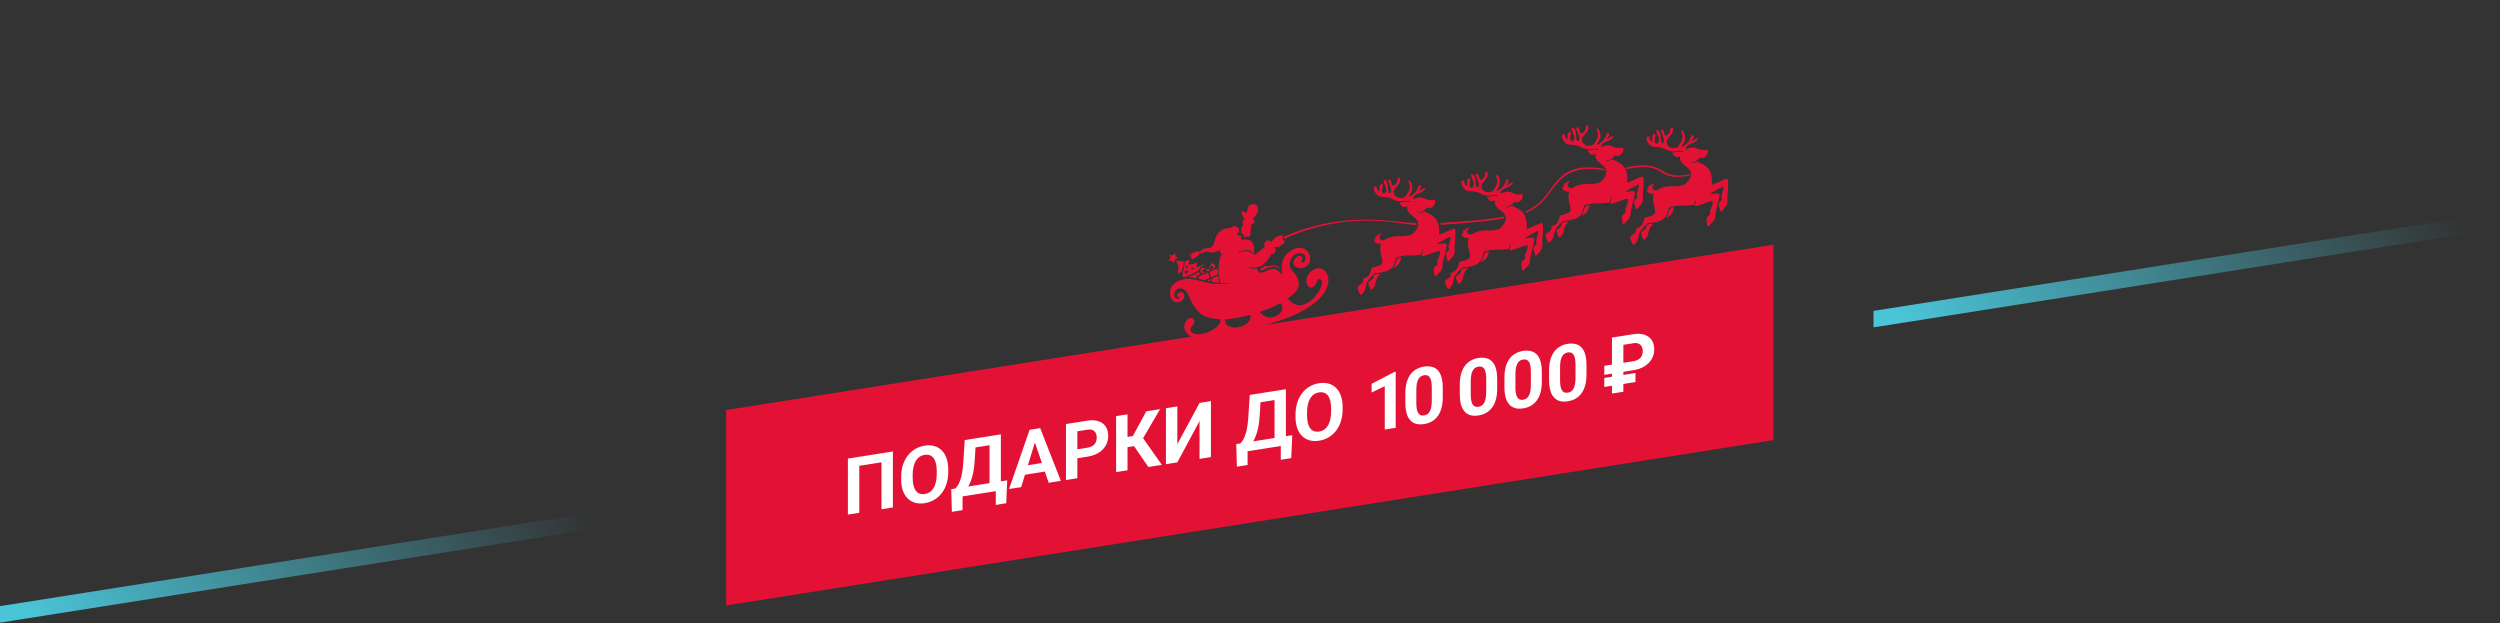 <svg width="1516" height="378" viewBox="0 0 1516 378" fill="none" xmlns="http://www.w3.org/2000/svg">
<rect x="0" y="0" width="1516" height="378" fill="#333333" stroke="none"/>
<rect width="642.805" height="118.478" transform="matrix(0.988 -0.156 0 1 440.349 248.656)" fill="#E31235"/>
<path d="M541.447 273.771V307.713L534.539 308.808V280.343L521.069 282.476V310.941L514.162 312.035V278.092L541.447 273.771ZM575.018 284.632V286.241C575.018 288.821 574.672 291.191 573.982 293.352C573.291 295.513 572.316 297.416 571.057 299.06C569.799 300.69 568.294 302.024 566.544 303.062C564.81 304.099 562.883 304.784 560.765 305.12C558.662 305.453 556.736 305.377 554.986 304.893C553.251 304.406 551.747 303.549 550.473 302.321C549.199 301.077 548.208 299.486 547.502 297.546C546.812 295.604 546.466 293.343 546.466 290.763V289.154C546.466 286.559 546.812 284.189 547.502 282.043C548.193 279.882 549.168 277.979 550.427 276.335C551.701 274.688 553.205 273.346 554.94 272.31C556.69 271.271 558.616 270.585 560.719 270.252C562.837 269.916 564.764 269.992 566.498 270.479C568.248 270.963 569.753 271.828 571.011 273.074C572.285 274.318 573.268 275.911 573.959 277.853C574.665 279.777 575.018 282.037 575.018 284.632ZM568.041 287.346V285.691C568.041 283.888 567.88 282.328 567.557 281.011C567.235 279.695 566.759 278.62 566.13 277.787C565.501 276.955 564.733 276.377 563.827 276.054C562.922 275.716 561.886 275.639 560.719 275.824C559.552 276.008 558.516 276.413 557.611 277.039C556.72 277.646 555.96 278.466 555.331 279.498C554.717 280.527 554.249 281.752 553.926 283.17C553.604 284.589 553.443 286.2 553.443 288.003V289.658C553.443 291.445 553.604 293.005 553.926 294.337C554.249 295.654 554.725 296.736 555.354 297.585C555.983 298.417 556.751 299.003 557.657 299.341C558.562 299.68 559.598 299.756 560.765 299.572C561.932 299.387 562.968 298.982 563.873 298.357C564.779 297.731 565.539 296.904 566.153 295.874C566.767 294.829 567.235 293.597 567.557 292.178C567.88 290.744 568.041 289.133 568.041 287.346ZM605.803 292.065V297.52L581.649 301.346V295.891L605.803 292.065ZM583.698 295.566V309.344L577.205 310.372L576.837 296.653L583.698 295.566ZM610.776 291.278L610.177 305.173L603.846 306.176V292.375L610.776 291.278ZM602.003 264.179V269.658L585.863 272.214V266.736L602.003 264.179ZM606.931 263.399V297.342L600.046 298.432V264.489L606.931 263.399ZM585.011 266.871L591.918 265.777L591.02 279.743C590.882 282.05 590.637 284.109 590.284 285.921C589.946 287.715 589.531 289.312 589.04 290.711C588.564 292.107 588.035 293.349 587.451 294.436C586.868 295.507 586.254 296.459 585.609 297.292C584.965 298.109 584.312 298.849 583.652 299.513C582.992 300.162 582.347 300.769 581.718 301.335L577.758 301.962V296.507L579.3 296.263C579.746 295.819 580.214 295.232 580.705 294.502C581.212 293.769 581.687 292.815 582.133 291.641C582.593 290.449 582.992 288.972 583.33 287.209C583.683 285.443 583.944 283.32 584.113 280.837L585.011 266.871ZM628.345 265.812L619.226 295.394L611.881 296.558L624.338 260.642L629.012 259.902L628.345 265.812ZM635.92 292.75L626.779 266.06L626.042 260.372L630.762 259.624L643.288 291.583L635.92 292.75ZM635.505 280.181V285.659L617.799 288.464V282.985L635.505 280.181ZM659.452 276.924L650.909 278.277V272.822L659.452 271.469C660.772 271.26 661.846 270.872 662.675 270.306C663.504 269.724 664.111 269.006 664.494 268.153C664.878 267.299 665.07 266.375 665.07 265.381C665.07 264.37 664.878 263.46 664.494 262.651C664.111 261.841 663.504 261.238 662.675 260.841C661.846 260.444 660.772 260.35 659.452 260.559L653.304 261.533V289.997L646.396 291.091V257.148L659.452 255.08C662.077 254.665 664.326 254.79 666.198 255.457C668.086 256.106 669.529 257.191 670.527 258.711C671.525 260.232 672.024 262.072 672.024 264.233C672.024 266.424 671.525 268.399 670.527 270.158C669.529 271.917 668.086 273.381 666.198 274.55C664.326 275.717 662.077 276.508 659.452 276.924ZM683.721 251.237V285.179L676.813 286.274V252.331L683.721 251.237ZM703.476 248.108L690.628 270.075L682.178 271.413L681.303 265.327L686.944 264.434L695.095 249.435L703.476 248.108ZM696.362 283.177L686.967 269.489L691.756 263.741L704.559 281.879L696.362 283.177ZM713.93 269.391L727.4 244.319L734.307 243.224V277.167L727.4 278.261V255.322L713.93 280.395L707.022 281.489V247.546L713.93 246.452V269.391ZM778.631 264.692V270.147L754.478 273.973V268.518L778.631 264.692ZM756.527 268.193V281.971L750.034 282.999L749.665 269.28L756.527 268.193ZM783.605 263.904L783.006 277.8L776.674 278.803V265.002L783.605 263.904ZM774.832 236.806V242.284L758.691 244.841V239.362L774.832 236.806ZM779.76 236.026V269.968L772.875 271.059V237.116L779.76 236.026ZM757.839 239.497L764.747 238.403L763.849 252.37C763.711 254.676 763.465 256.736 763.112 258.548C762.774 260.342 762.36 261.938 761.869 263.337C761.393 264.734 760.863 265.975 760.28 267.062C759.697 268.134 759.083 269.086 758.438 269.918C757.793 270.736 757.141 271.476 756.481 272.14C755.821 272.789 755.176 273.396 754.547 273.962L750.586 274.589V269.134L752.129 268.89C752.574 268.446 753.042 267.859 753.534 267.128C754.04 266.395 754.516 265.442 754.961 264.268C755.422 263.076 755.821 261.599 756.159 259.836C756.512 258.07 756.773 255.946 756.941 253.464L757.839 239.497ZM814.16 246.756V248.364C814.16 250.944 813.814 253.315 813.123 255.476C812.433 257.637 811.458 259.539 810.199 261.184C808.94 262.813 807.436 264.147 805.686 265.186C803.952 266.222 802.025 266.908 799.907 267.244C797.804 267.577 795.877 267.501 794.127 267.017C792.393 266.53 790.889 265.672 789.614 264.444C788.34 263.201 787.35 261.609 786.644 259.67C785.953 257.728 785.608 255.467 785.608 252.887V251.278C785.608 248.683 785.953 246.312 786.644 244.167C787.335 242.006 788.31 240.103 789.568 238.458C790.842 236.811 792.347 235.47 794.081 234.433C795.831 233.395 797.758 232.709 799.861 232.376C801.979 232.04 803.906 232.116 805.64 232.603C807.39 233.087 808.894 233.952 810.153 235.198C811.427 236.442 812.41 238.034 813.1 239.977C813.806 241.901 814.16 244.16 814.16 246.756ZM807.183 249.469V247.814C807.183 246.011 807.022 244.452 806.699 243.135C806.377 241.819 805.901 240.744 805.272 239.911C804.642 239.078 803.875 238.5 802.969 238.178C802.063 237.839 801.027 237.762 799.861 237.947C798.694 238.132 797.658 238.537 796.752 239.162C795.862 239.77 795.102 240.589 794.473 241.621C793.859 242.651 793.391 243.875 793.068 245.294C792.746 246.713 792.585 248.324 792.585 250.126V251.782C792.585 253.569 792.746 255.129 793.068 256.461C793.391 257.777 793.866 258.86 794.496 259.708C795.125 260.541 795.893 261.127 796.798 261.465C797.704 261.803 798.74 261.88 799.907 261.695C801.073 261.511 802.11 261.106 803.015 260.48C803.921 259.855 804.681 259.028 805.295 257.998C805.909 256.953 806.377 255.721 806.699 254.302C807.022 252.868 807.183 251.257 807.183 249.469ZM846.349 225.409V259.422L839.718 260.472V234.199L831.751 238.025V232.733L845.635 225.522L846.349 225.409ZM874.89 234.946V240.821C874.89 243.369 874.621 245.611 874.084 247.546C873.546 249.465 872.771 251.095 871.758 252.437C870.76 253.76 869.571 254.811 868.189 255.59C866.808 256.368 865.273 256.891 863.584 257.158C862.233 257.372 860.974 257.401 859.808 257.243C858.641 257.071 857.59 256.686 856.653 256.088C855.732 255.488 854.934 254.674 854.259 253.646C853.599 252.601 853.092 251.313 852.739 249.784C852.386 248.255 852.209 246.464 852.209 244.413V238.538C852.209 235.989 852.478 233.763 853.015 231.86C853.568 229.938 854.343 228.316 855.341 226.992C856.354 225.666 857.551 224.621 858.933 223.859C860.314 223.08 861.849 222.558 863.538 222.29C864.889 222.076 866.14 222.057 867.291 222.232C868.458 222.389 869.509 222.759 870.446 223.341C871.382 223.923 872.18 224.737 872.84 225.782C873.5 226.812 874.007 228.092 874.36 229.621C874.713 231.135 874.89 232.91 874.89 234.946ZM868.235 242.76V235.091C868.235 233.863 868.166 232.801 868.028 231.906C867.905 231.009 867.713 230.262 867.452 229.666C867.191 229.055 866.869 228.577 866.485 228.234C866.101 227.891 865.664 227.665 865.173 227.556C864.682 227.447 864.137 227.441 863.538 227.535C862.786 227.655 862.118 227.908 861.535 228.296C860.967 228.681 860.483 229.231 860.084 229.947C859.685 230.648 859.378 231.551 859.163 232.658C858.964 233.746 858.864 235.052 858.864 236.575V244.245C858.864 245.472 858.925 246.543 859.048 247.456C859.186 248.367 859.386 249.135 859.647 249.762C859.923 250.371 860.245 250.856 860.614 251.218C860.998 251.561 861.435 251.787 861.926 251.896C862.433 252.002 862.985 252.008 863.584 251.913C864.321 251.796 864.973 251.545 865.541 251.16C866.125 250.757 866.616 250.197 867.015 249.481C867.429 248.747 867.736 247.828 867.936 246.724C868.135 245.62 868.235 244.299 868.235 242.76ZM907.893 229.719V235.593C907.893 238.142 907.625 240.384 907.088 242.318C906.55 244.237 905.775 245.868 904.762 247.209C903.764 248.533 902.575 249.584 901.193 250.362C899.812 251.141 898.277 251.663 896.588 251.931C895.237 252.145 893.978 252.173 892.812 252.016C891.645 251.843 890.594 251.458 889.657 250.86C888.736 250.26 887.938 249.447 887.263 248.419C886.603 247.373 886.096 246.086 885.743 244.557C885.39 243.027 885.213 241.237 885.213 239.185V233.311C885.213 230.762 885.482 228.536 886.019 226.632C886.572 224.711 887.347 223.088 888.345 221.765C889.358 220.439 890.555 219.394 891.937 218.631C893.318 217.853 894.853 217.33 896.542 217.063C897.893 216.849 899.144 216.829 900.295 217.005C901.462 217.162 902.513 217.531 903.45 218.113C904.386 218.696 905.184 219.509 905.844 220.555C906.504 221.585 907.011 222.865 907.364 224.394C907.717 225.908 907.893 227.683 907.893 229.719ZM901.239 237.533V229.863C901.239 228.636 901.17 227.574 901.032 226.679C900.909 225.782 900.717 225.035 900.456 224.439C900.195 223.828 899.873 223.35 899.489 223.007C899.105 222.664 898.668 222.438 898.177 222.329C897.686 222.22 897.141 222.213 896.542 222.308C895.79 222.427 895.122 222.681 894.539 223.068C893.971 223.454 893.487 224.004 893.088 224.72C892.689 225.421 892.382 226.324 892.167 227.43C891.968 228.519 891.868 229.825 891.868 231.348V239.017C891.868 240.245 891.929 241.316 892.052 242.229C892.19 243.139 892.39 243.908 892.651 244.535C892.927 245.144 893.249 245.629 893.618 245.99C894.001 246.334 894.439 246.56 894.93 246.668C895.437 246.775 895.989 246.78 896.588 246.686C897.325 246.569 897.977 246.318 898.545 245.933C899.128 245.529 899.62 244.97 900.019 244.254C900.433 243.52 900.74 242.601 900.94 241.497C901.139 240.393 901.239 239.072 901.239 237.533ZM934.971 225.43V231.305C934.971 233.853 934.703 236.095 934.165 238.03C933.628 239.949 932.853 241.579 931.84 242.921C930.842 244.244 929.652 245.295 928.271 246.074C926.889 246.852 925.354 247.375 923.666 247.642C922.315 247.856 921.056 247.884 919.89 247.727C918.723 247.555 917.672 247.169 916.735 246.572C915.814 245.972 915.016 245.158 914.341 244.13C913.681 243.085 913.174 241.797 912.821 240.268C912.468 238.739 912.291 236.948 912.291 234.897V229.022C912.291 226.473 912.56 224.247 913.097 222.344C913.65 220.422 914.425 218.8 915.423 217.476C916.436 216.15 917.633 215.105 919.015 214.343C920.396 213.564 921.931 213.041 923.62 212.774C924.971 212.56 926.222 212.541 927.373 212.716C928.54 212.873 929.591 213.243 930.527 213.825C931.464 214.407 932.262 215.221 932.922 216.266C933.582 217.296 934.089 218.576 934.442 220.105C934.795 221.619 934.971 223.394 934.971 225.43ZM928.317 233.244V225.575C928.317 224.347 928.248 223.285 928.11 222.39C927.987 221.493 927.795 220.746 927.534 220.15C927.273 219.539 926.951 219.061 926.567 218.718C926.183 218.375 925.746 218.149 925.255 218.04C924.763 217.931 924.219 217.925 923.62 218.019C922.868 218.138 922.2 218.392 921.617 218.78C921.049 219.165 920.565 219.715 920.166 220.431C919.767 221.132 919.46 222.035 919.245 223.142C919.045 224.23 918.946 225.536 918.946 227.059V234.729C918.946 235.956 919.007 237.027 919.13 237.94C919.268 238.851 919.468 239.619 919.729 240.246C920.005 240.855 920.327 241.34 920.696 241.702C921.079 242.045 921.517 242.271 922.008 242.38C922.515 242.486 923.067 242.492 923.666 242.397C924.403 242.28 925.055 242.029 925.623 241.644C926.206 241.241 926.698 240.681 927.097 239.965C927.511 239.231 927.818 238.312 928.018 237.208C928.217 236.104 928.317 234.783 928.317 233.244ZM962.049 221.141V227.016C962.049 229.565 961.781 231.806 961.243 233.741C960.706 235.66 959.931 237.29 958.918 238.632C957.92 239.956 956.73 241.006 955.349 241.785C953.967 242.563 952.432 243.086 950.744 243.353C949.393 243.567 948.134 243.596 946.968 243.439C945.801 243.266 944.749 242.881 943.813 242.283C942.892 241.683 942.094 240.869 941.418 239.842C940.758 238.796 940.252 237.509 939.899 235.979C939.546 234.45 939.369 232.66 939.369 230.608V224.733C939.369 222.184 939.638 219.958 940.175 218.055C940.728 216.133 941.503 214.511 942.501 213.187C943.514 211.861 944.711 210.817 946.093 210.054C947.474 209.276 949.009 208.753 950.698 208.485C952.049 208.271 953.3 208.252 954.451 208.427C955.617 208.584 956.669 208.954 957.605 209.536C958.542 210.118 959.34 210.932 960 211.978C960.66 213.008 961.167 214.287 961.52 215.817C961.873 217.33 962.049 219.105 962.049 221.141ZM955.395 228.956V221.286C955.395 220.058 955.326 218.997 955.188 218.102C955.065 217.204 954.873 216.457 954.612 215.862C954.351 215.25 954.029 214.773 953.645 214.429C953.261 214.086 952.824 213.86 952.333 213.751C951.841 213.643 951.296 213.636 950.698 213.731C949.946 213.85 949.278 214.103 948.695 214.491C948.127 214.876 947.643 215.427 947.244 216.143C946.845 216.843 946.538 217.746 946.323 218.853C946.123 219.941 946.024 221.247 946.024 222.77V230.44C946.024 231.668 946.085 232.738 946.208 233.651C946.346 234.562 946.545 235.331 946.806 235.958C947.083 236.567 947.405 237.052 947.773 237.413C948.157 237.756 948.595 237.982 949.086 238.091C949.593 238.197 950.145 238.203 950.744 238.108C951.481 237.991 952.133 237.74 952.701 237.355C953.284 236.952 953.775 236.392 954.175 235.676C954.589 234.942 954.896 234.024 955.096 232.92C955.295 231.816 955.395 230.494 955.395 228.956ZM990.486 224.494L972.848 227.287V221.832L990.324 219.064C991.752 218.838 992.888 218.433 993.732 217.848C994.592 217.261 995.213 216.541 995.597 215.688C995.981 214.819 996.173 213.871 996.173 212.846C996.173 211.836 995.966 210.944 995.551 210.17C995.152 209.378 994.53 208.793 993.686 208.414C992.857 208.017 991.798 207.92 990.509 208.125L984.407 209.091V237.555L977.499 238.65V204.707L990.486 202.65C993.126 202.232 995.382 202.348 997.255 203C999.143 203.649 1000.59 204.724 1001.61 206.227C1002.62 207.729 1003.13 209.553 1003.13 211.698C1003.13 213.951 1002.6 215.969 1001.56 217.751C1000.53 219.53 999.074 220.996 997.186 222.15C995.313 223.302 993.08 224.083 990.486 224.494ZM991.752 226.205V231.66L972.848 234.654V229.199L991.752 226.205Z" fill="white"/>
<rect width="384.649" height="10" transform="matrix(0.988 -0.156 0 1 1136.09 188.525)" fill="url(#paint0_linear_302_735)"/>
<rect width="384.649" height="10" transform="matrix(0.988 -0.156 0 1 0 367.561)" fill="url(#paint1_linear_302_735)"/>
<g clip-path="url(#clip0_302_735)">
<path fill-rule="evenodd" clip-rule="evenodd" d="M834.399 166.238C834.129 166.369 833.854 166.47 833.585 166.558C833.366 166.765 833.128 166.998 832.881 167.247C832.818 167.807 832.873 168.642 832.459 169.081C831.709 169.876 830.004 170.744 829.894 171.118C829.704 171.864 829.817 172.384 830.302 173.65C831.323 176.234 831.664 176.114 833.23 173.961C834.22 172.599 833.948 171.95 834.603 169.668C834.925 168.548 836.036 167.127 837.083 165.971C836.176 166.101 835.255 166.188 834.401 166.239L834.399 166.238ZM854.949 122.491C854.412 122.373 854.176 122.24 852.575 122.348C850.975 122.455 848.51 122.914 848.51 122.914C848.51 122.914 849.641 125.034 850.935 125.414C851.999 125.727 853.195 125.143 853.598 124.932C852.619 127.843 854.983 129.812 857.435 131.578C862.367 135.133 859.077 139.446 857.056 141.495C855.036 143.543 849.659 143.211 847.683 143.222C844.281 143.241 841.524 144.168 838.934 145.817C837.982 145.855 836.756 145.274 836.515 144.468C836.177 143.332 837.95 141.374 837.95 141.374C836.956 141.579 835.206 142.286 835.005 143.582C834.787 143.212 834.827 142.739 835.072 142.185C833.946 143.1 833.933 144.021 834.273 145.225C833.913 145.228 833.761 144.959 833.746 144.506C832.223 146.906 835.986 148.482 837.676 147.682C835.196 152.834 840.607 158.951 836.994 160.728C835.098 161.66 831.885 162.317 831.885 162.317C831.885 162.317 831.542 164.271 830.554 166.121C829.567 167.97 828.2 168.421 826.957 168.789C826.402 168.992 826.889 170.72 826.195 171.456C825.357 172.344 823.45 173.315 823.326 173.735C823.113 174.569 823.241 175.15 823.783 176.566C824.925 179.456 825.305 179.32 827.056 176.914C828.163 175.391 827.859 174.665 828.59 172.114C829.322 169.564 833.72 165.613 833.72 165.613C833.72 165.613 837.22 165.482 839.607 164.795C841.994 164.107 842.796 163.708 844.384 161.935C845.974 160.161 845.589 159.05 846.324 156.982C847.057 154.914 849.734 153.629 849.734 153.629C848.205 154.563 847.068 155.824 846.848 156.718C849.462 154.066 855.583 155.444 860.597 154.577C861.079 154.494 861.542 154.453 861.991 154.413C862.039 152.224 862.842 153.226 862.716 150.668C863.584 152.56 861.868 154.191 862.571 155.28C862.803 155.64 868.212 153.482 871.575 152.386C872.571 152.061 873.643 152.193 873.225 153.372C872.935 155.739 871.524 158.203 871.524 158.203C871.524 158.203 871.91 160.162 871.365 160.748C870.821 161.334 869.11 161.46 869.52 164.614C869.949 167.91 869.632 168.952 873.546 164.506C875.048 162.8 874.723 160.436 874.931 159.079C875.138 157.721 877.47 150.758 877.246 148.162C877.294 147.873 876.31 147.604 876.117 147.598C875.068 147.565 872.339 148.078 871.376 148.099C873.263 146.523 877.635 144.299 879.721 143.415C879.735 145.737 878.346 149.332 878.346 149.332C878.346 149.332 879.015 151.176 878.52 151.812C878.025 152.448 876.241 152.786 877.096 155.781C877.99 158.91 877.797 159.958 881.322 155.163C882.674 153.323 882.014 151.083 882.052 149.744C882.088 148.406 882.97 141.749 882.387 139.27C882.399 138.984 882.045 138.627 881.558 138.743C879.289 139.284 875.609 141.507 872.672 142.351C873.361 131.315 867.801 130.37 863.632 128.172C863.186 128.425 861.006 130.029 859.365 128.761C861.707 129.476 864.161 127.305 865.273 125.819C866.26 126.83 868.338 125.853 869.206 124.953C869.981 124.152 870.426 122.792 870.3 121.673C870.289 121.576 870.072 121.199 869.765 121.234C866.829 121.557 865.288 120.991 864.177 120.536C862.972 120.041 862.186 119.679 860.27 119.768C859.873 119.787 858.061 120.309 857.211 120.819C857.087 120.566 856.972 120.377 856.972 120.377C856.972 120.377 856.754 119.879 857.01 119.523C857.266 119.166 858.545 117.833 859.906 117.458C861.269 117.082 862.622 116.286 863.361 115.66C864.1 115.034 864.658 114.009 863.69 114.167C862.723 114.325 861.639 115.389 861.218 115.584C860.798 115.779 860.244 115.92 860.244 115.92C860.244 115.92 861.426 114.329 861.644 113.628C861.861 112.928 861.448 111.914 860.686 112.341C859.923 112.769 859.904 113.66 859.494 114.671C859.083 115.682 858.777 116.203 857.69 117.088C856.602 117.973 856.222 118.541 855.505 118.889C854.789 119.237 854.078 119.406 854.078 119.406C854.078 119.406 855.784 116.9 856.266 115.447C856.748 113.993 856.111 110.549 855.047 109.754C853.984 108.959 853.832 109.763 854.465 111.276C855.097 112.788 855.173 114.401 853.923 116.461C852.673 118.521 852.36 119.805 849.984 120.052C847.609 120.3 846.067 118.873 845.655 118.09C845.241 117.305 844.722 115.598 846.073 114.19C847.424 112.783 849.182 110.664 849.166 109.118C849.15 107.571 847.982 107.022 847.596 108.38C847.211 109.738 847.408 110.991 846.074 111.849C844.741 112.707 844.387 113.159 843.89 111.417C843.395 109.676 843.19 108.372 842.298 108.835C841.406 109.299 841.761 109.801 842.44 111.491C843.12 113.182 843.979 115.013 843.505 116.314C843.032 117.615 842.301 117.599 841.939 116.093C841.579 114.586 841.668 110.886 840.654 109.806C839.639 108.725 838.608 108.928 839.039 110.333C839.47 111.739 840.882 114.058 840.638 115.458C840.393 116.86 839.376 118.12 838.401 116.92C837.426 115.72 838.569 113.169 838.531 112.149C838.492 111.128 836.657 111.359 836.576 113.477C836.494 115.596 836.604 116.083 836.604 116.083C836.604 116.083 835.529 116.134 835.062 114.658C834.597 113.181 834.736 112.516 833.617 113.125C832.498 113.733 833.074 115.697 834.347 117.386C835.62 119.076 836.542 119.339 839.503 119.474C842.463 119.61 843 120.061 844.979 121.065C846.958 122.07 848.983 122.3 851.326 122.008C853.669 121.716 855.109 121.752 855.356 122.091C855.314 122.119 855.152 122.216 854.941 122.498L854.949 122.491ZM844.661 162.523C846.113 162.045 846.809 161.579 848.002 160.249C849.332 158.765 849.496 156.951 849.786 155.952C848.872 156.146 847.917 156.49 847.261 157.156L846.744 157.682C846.224 159.469 846.421 160.562 844.826 162.343C844.771 162.405 844.716 162.466 844.662 162.524L844.661 162.523Z" fill="#E31235"/>
<path fill-rule="evenodd" clip-rule="evenodd" d="M887.515 162.754C887.245 162.884 886.972 162.986 886.7 163.074C886.481 163.282 886.244 163.514 885.997 163.764C885.934 164.325 885.989 165.158 885.575 165.597C884.825 166.391 883.12 167.26 883.01 167.634C882.82 168.379 882.933 168.899 883.417 170.165C884.438 172.75 884.78 172.628 886.343 170.476C887.333 169.114 887.062 168.465 887.716 166.183C888.037 165.064 889.148 163.643 890.196 162.486C889.289 162.617 888.368 162.702 887.514 162.754L887.515 162.754ZM908.067 119.007C907.529 118.889 907.292 118.756 905.693 118.864C904.092 118.971 901.627 119.43 901.627 119.43C901.627 119.43 902.758 121.55 904.052 121.93C905.118 122.243 906.312 121.659 906.715 121.448C905.736 124.359 908.1 126.328 910.552 128.095C915.486 131.65 912.194 135.964 910.174 138.012C908.153 140.061 902.776 139.728 900.801 139.74C897.398 139.758 894.642 140.684 892.051 142.333C891.098 142.37 889.873 141.789 889.632 140.984C889.295 139.848 891.066 137.89 891.066 137.89C890.072 138.095 888.322 138.801 888.121 140.098C887.904 139.728 887.943 139.255 888.188 138.702C887.061 139.617 887.049 140.538 887.39 141.741C887.029 141.744 886.877 141.475 886.862 141.023C885.34 143.422 889.102 144.998 890.793 144.198C888.312 149.35 893.725 155.468 890.111 157.244C888.215 158.176 885.002 158.833 885.002 158.833C885.002 158.833 884.659 160.787 883.671 162.637C882.684 164.486 881.317 164.937 880.075 165.306C879.52 165.51 880.007 167.237 879.313 167.973C878.476 168.861 876.569 169.832 876.443 170.252C876.232 171.086 876.358 171.667 876.9 173.083C878.042 175.973 878.423 175.837 880.173 173.431C881.282 171.908 880.976 171.182 881.709 168.63C882.44 166.08 886.838 162.129 886.838 162.129C886.838 162.129 890.338 161.998 892.726 161.311C895.113 160.624 895.914 160.224 897.504 158.45C899.094 156.677 898.708 155.566 899.442 153.498C900.177 151.43 902.853 150.145 902.853 150.145C901.324 151.08 900.187 152.34 899.967 153.235C902.58 150.583 908.701 151.961 913.716 151.094C914.198 151.01 914.662 150.971 915.11 150.93C915.158 148.741 915.96 149.743 915.835 147.185C916.702 149.077 914.986 150.708 915.69 151.797C915.923 152.155 921.331 149.999 924.694 148.903C925.69 148.578 926.763 148.71 926.345 149.888C926.056 152.254 924.644 154.718 924.644 154.718C924.644 154.718 925.03 156.677 924.486 157.263C923.94 157.85 922.231 157.976 922.641 161.129C923.07 164.425 922.753 165.467 926.667 161.022C928.169 159.315 927.844 156.951 928.052 155.594C928.259 154.236 930.591 147.273 930.367 144.677C930.415 144.388 929.431 144.119 929.24 144.112C928.189 144.079 925.46 144.592 924.499 144.612C926.386 143.036 930.757 140.812 932.844 139.929C932.856 142.251 931.468 145.846 931.468 145.846C931.468 145.846 932.139 147.689 931.642 148.326C931.148 148.962 929.363 149.3 930.219 152.295C931.114 155.423 930.92 156.47 934.445 151.677C935.798 149.838 935.138 147.596 935.174 146.257C935.21 144.919 936.094 138.263 935.509 135.784C935.521 135.498 935.167 135.141 934.68 135.257C932.411 135.798 928.732 138.022 925.794 138.865C926.483 127.829 920.923 126.882 916.754 124.684C916.308 124.937 914.128 126.541 912.487 125.275C914.829 125.99 917.283 123.819 918.395 122.333C919.384 123.343 921.46 122.365 922.329 121.466C923.103 120.664 923.55 119.305 923.422 118.187C923.412 118.09 923.194 117.713 922.887 117.747C919.953 118.07 918.41 117.505 917.299 117.049C916.094 116.555 915.308 116.192 913.392 116.282C912.995 116.301 911.184 116.822 910.334 117.332C910.21 117.079 910.095 116.891 910.095 116.891C910.095 116.891 909.875 116.393 910.132 116.036C910.389 115.679 911.668 114.346 913.029 113.971C914.39 113.596 915.745 112.799 916.483 112.173C917.221 111.548 917.78 110.522 916.811 110.681C915.844 110.839 914.76 111.903 914.34 112.098C913.92 112.293 913.366 112.434 913.366 112.434C913.366 112.434 914.548 110.843 914.765 110.143C914.982 109.443 914.569 108.428 913.807 108.856C913.046 109.284 913.025 110.175 912.615 111.186C912.203 112.198 911.898 112.718 910.811 113.603C909.723 114.488 909.343 115.057 908.626 115.404C907.91 115.752 907.199 115.921 907.199 115.921C907.199 115.921 908.905 113.415 909.387 111.962C909.868 110.509 909.23 107.065 908.169 106.269C907.105 105.474 906.953 106.277 907.587 107.79C908.22 109.304 908.296 110.916 907.045 112.976C905.795 115.036 905.483 116.32 903.108 116.566C900.732 116.814 899.191 115.389 898.777 114.605C898.364 113.821 897.844 112.113 899.195 110.707C900.547 109.299 902.304 107.18 902.288 105.634C902.274 104.087 901.104 103.539 900.718 104.896C900.333 106.255 900.531 107.507 899.197 108.365C897.863 109.224 897.511 109.675 897.014 107.933C896.517 106.192 896.314 104.887 895.422 105.351C894.53 105.815 894.885 106.316 895.564 108.007C896.243 109.696 897.101 111.529 896.628 112.83C896.156 114.131 895.425 114.115 895.063 112.61C894.702 111.103 894.791 107.404 893.777 106.323C892.763 105.242 891.732 105.444 892.163 106.85C892.593 108.255 894.006 110.575 893.762 111.975C893.517 113.376 892.5 114.638 891.525 113.437C890.551 112.237 891.693 109.686 891.654 108.665C891.616 107.644 889.781 107.875 889.699 109.993C889.618 112.112 889.727 112.599 889.727 112.599C889.727 112.599 888.652 112.65 888.187 111.173C887.72 109.697 887.861 109.032 886.742 109.639C885.622 110.247 886.198 112.211 887.472 113.901C888.745 115.591 889.667 115.853 892.627 115.989C895.588 116.125 896.125 116.575 898.103 117.58C900.082 118.585 902.108 118.815 904.451 118.523C906.794 118.23 908.232 118.267 908.481 118.605C908.437 118.634 908.277 118.731 908.066 119.012L908.067 119.007ZM897.778 159.039C899.23 158.561 899.926 158.095 901.119 156.765C902.449 155.281 902.613 153.467 902.903 152.468C901.989 152.662 901.034 153.006 900.379 153.672L899.86 154.199C899.34 155.985 899.539 157.078 897.942 158.86C897.887 158.921 897.832 158.982 897.778 159.041L897.778 159.039Z" fill="#E31235"/>
<path fill-rule="evenodd" clip-rule="evenodd" d="M948.503 134.608C948.231 134.738 947.959 134.84 947.687 134.928C947.468 135.137 947.232 135.368 946.985 135.618C946.92 136.178 946.975 137.012 946.562 137.451C945.813 138.247 944.108 139.114 943.997 139.489C943.806 140.235 943.921 140.755 944.404 142.02C945.425 144.605 945.767 144.483 947.331 142.332C948.321 140.97 948.049 140.32 948.704 138.039C949.024 136.92 950.135 135.498 951.185 134.34C950.276 134.472 949.357 134.557 948.503 134.608ZM969.053 90.862C968.515 90.744 968.279 90.611 966.679 90.718C965.079 90.826 962.613 91.284 962.613 91.284C962.613 91.284 963.744 93.404 965.038 93.784C966.103 94.097 967.298 93.514 967.701 93.303C966.722 96.213 969.087 98.182 971.538 99.949C976.471 103.505 973.18 107.818 971.16 109.867C969.139 111.915 963.762 111.583 961.787 111.594C958.384 111.612 955.628 112.539 953.039 114.187C952.086 114.226 950.86 113.645 950.62 112.838C950.281 111.703 952.054 109.744 952.054 109.744C951.059 109.949 949.309 110.656 949.108 111.953C948.89 111.582 948.93 111.109 949.175 110.556C948.049 111.471 948.038 112.392 948.377 113.595C948.017 113.599 947.864 113.329 947.85 112.877C946.327 115.277 950.09 116.854 951.782 116.052C949.301 121.204 954.713 127.321 951.1 129.098C949.204 130.03 945.991 130.687 945.991 130.687C945.991 130.687 945.648 132.641 944.66 134.49C943.673 136.34 942.306 136.791 941.064 137.159C940.509 137.361 940.997 139.09 940.302 139.826C939.464 140.714 937.557 141.685 937.433 142.105C937.221 142.938 937.348 143.519 937.89 144.934C939.032 147.825 939.412 147.688 941.163 145.282C942.271 143.759 941.966 143.033 942.699 140.481C943.431 137.931 947.828 133.98 947.828 133.98C947.828 133.98 951.327 133.849 953.716 133.162C956.104 132.475 956.904 132.075 958.494 130.301C960.083 128.528 959.698 127.418 960.433 125.349C961.167 123.281 963.844 121.996 963.844 121.996C962.315 122.931 961.178 124.192 960.958 125.085C963.571 122.433 969.692 123.811 974.707 122.943C975.189 122.859 975.651 122.819 976.101 122.78C976.149 120.59 976.951 121.593 976.826 119.034C977.693 120.926 975.978 122.557 976.681 123.645C976.914 124.005 982.321 121.847 985.684 120.751C986.68 120.426 987.752 120.557 987.335 121.736C987.046 124.103 985.634 126.567 985.634 126.567C985.634 126.567 986.02 128.526 985.474 129.112C984.929 129.699 983.22 129.824 983.63 132.978C984.059 136.274 983.741 137.317 987.656 132.87C989.158 131.164 988.833 128.8 989.04 127.443C989.248 126.085 991.579 119.122 991.355 116.526C991.403 116.237 990.419 115.968 990.227 115.961C989.176 115.928 986.448 116.441 985.486 116.462C987.373 114.887 991.744 112.661 993.831 111.778C993.843 114.1 992.457 117.695 992.457 117.695C992.457 117.695 993.126 119.538 992.631 120.174C992.136 120.81 990.352 121.149 991.208 124.143C992.102 127.272 991.909 128.32 995.434 123.526C996.786 121.687 996.127 119.444 996.164 118.106C996.2 116.767 997.083 110.111 996.499 107.632C996.511 107.347 996.157 106.989 995.67 107.105C993.401 107.646 989.721 109.869 986.784 110.713C987.473 99.676 981.912 98.731 977.744 96.533C977.298 96.786 975.118 98.39 973.477 97.122C975.817 97.837 978.272 95.666 979.385 94.18C980.372 95.191 982.45 94.213 983.318 93.314C984.093 92.513 984.538 91.153 984.412 90.034C984.401 89.936 984.183 89.56 983.877 89.594C980.941 89.918 979.4 89.354 978.288 88.897C977.084 88.402 976.298 88.04 974.382 88.13C973.985 88.149 972.173 88.671 971.323 89.181C971.199 88.928 971.084 88.739 971.084 88.739C971.084 88.739 970.866 88.242 971.122 87.885C971.378 87.528 972.657 86.195 974.018 85.82C975.379 85.445 976.734 84.648 977.473 84.022C978.212 83.396 978.77 82.371 977.802 82.529C976.835 82.688 975.751 83.751 975.331 83.946C974.911 84.141 974.356 84.283 974.356 84.283C974.356 84.283 975.538 82.69 975.756 81.99C975.973 81.29 975.56 80.276 974.798 80.703C974.037 81.131 974.016 82.022 973.606 83.033C973.194 84.045 972.889 84.565 971.802 85.45C970.716 86.335 970.334 86.903 969.617 87.251C968.901 87.599 968.19 87.767 968.19 87.767C968.19 87.767 969.896 85.262 970.378 83.809C970.86 82.356 970.223 78.912 969.158 78.117C968.096 77.321 967.944 78.126 968.577 79.638C969.209 81.151 969.285 82.763 968.035 84.823C966.785 86.883 966.472 88.167 964.096 88.414C961.721 88.662 960.179 87.235 959.767 86.452C959.353 85.667 958.834 83.96 960.185 82.553C961.536 81.145 963.294 79.026 963.278 77.48C963.263 75.932 962.094 75.384 961.708 76.742C961.323 78.1 961.52 79.353 960.186 80.212C958.853 81.07 958.499 81.521 958.002 79.781C957.506 78.04 957.302 76.735 956.41 77.199C955.518 77.663 955.873 78.163 956.552 79.854C957.232 81.544 958.089 83.377 957.617 84.677C957.144 85.978 956.413 85.963 956.053 84.456C955.692 82.95 955.78 79.25 954.766 78.169C953.751 77.089 952.72 77.291 953.151 78.697C953.582 80.103 954.996 82.421 954.75 83.822C954.505 85.223 953.49 86.484 952.514 85.282C951.539 84.082 952.682 81.532 952.644 80.511C952.605 79.49 950.771 79.721 950.689 81.839C950.607 83.958 950.717 84.445 950.717 84.445C950.717 84.445 949.642 84.496 949.177 83.019C948.711 81.542 948.851 80.878 947.731 81.485C946.612 82.093 947.188 84.057 948.461 85.747C949.735 87.437 950.657 87.699 953.617 87.835C956.577 87.971 957.115 88.421 959.092 89.426C961.071 90.431 963.097 90.661 965.441 90.369C967.784 90.075 969.223 90.113 969.47 90.451C969.427 90.48 969.267 90.577 969.054 90.859L969.053 90.862ZM958.764 130.894C960.217 130.416 960.912 129.948 962.105 128.62C963.435 127.135 963.599 125.321 963.889 124.322C962.976 124.515 962.02 124.861 961.365 125.525L960.847 126.052C960.328 127.838 960.526 128.931 958.928 130.713C958.873 130.775 958.818 130.835 958.764 130.894Z" fill="#E31235"/>
<path fill-rule="evenodd" clip-rule="evenodd" d="M999.793 135.959C999.523 136.089 999.249 136.191 998.979 136.279C998.76 136.488 998.522 136.719 998.276 136.969C998.211 137.529 998.266 138.363 997.854 138.801C997.104 139.596 995.399 140.464 995.287 140.838C995.098 141.584 995.211 142.103 995.696 143.37C996.717 145.954 997.057 145.833 998.622 143.681C999.612 142.319 999.34 141.67 999.995 139.388C1000.32 138.269 1001.43 136.848 1002.48 135.691C1001.57 135.822 1000.65 135.908 999.794 135.959L999.793 135.959ZM1020.34 92.212C1019.81 92.094 1019.57 91.961 1017.97 92.069C1016.37 92.177 1013.9 92.635 1013.9 92.635C1013.9 92.635 1015.04 94.755 1016.33 95.135C1017.39 95.448 1018.59 94.864 1018.99 94.652C1018.01 97.563 1020.38 99.532 1022.83 101.299C1027.76 104.854 1024.47 109.168 1022.45 111.215C1020.43 113.263 1015.05 112.931 1013.08 112.942C1009.68 112.961 1006.92 113.887 1004.33 115.537C1003.38 115.574 1002.15 114.994 1001.91 114.187C1001.57 113.051 1003.35 111.092 1003.35 111.092C1002.35 111.297 1000.6 112.003 1000.4 113.301C1000.18 112.93 1000.22 112.457 1000.47 111.904C999.342 112.819 999.329 113.74 999.669 114.943C999.308 114.947 999.155 114.677 999.142 114.226C997.619 116.625 1001.38 118.202 1003.07 117.401C1000.59 122.552 1006 128.671 1002.39 130.446C1000.49 131.378 997.28 132.035 997.28 132.035C997.28 132.035 996.936 133.989 995.949 135.839C994.961 137.689 993.595 138.139 992.352 138.507C991.797 138.711 992.284 140.438 991.59 141.174C990.752 142.063 988.845 143.034 988.721 143.453C988.509 144.287 988.636 144.87 989.177 146.284C990.32 149.175 990.7 149.038 992.451 146.632C993.559 145.109 993.254 144.383 993.985 141.833C994.718 139.281 999.114 135.332 999.114 135.332C999.114 135.332 1002.61 135.201 1005 134.514C1007.39 133.827 1008.19 133.426 1009.78 131.653C1011.37 129.88 1010.98 128.77 1011.72 126.701C1012.45 124.634 1015.13 123.348 1015.13 123.348C1013.6 124.283 1012.46 125.545 1012.24 126.438C1014.86 123.786 1020.98 125.164 1025.99 124.297C1026.47 124.213 1026.94 124.173 1027.38 124.133C1027.43 121.944 1028.24 122.946 1028.11 120.388C1028.98 122.28 1027.26 123.911 1027.96 125C1028.2 125.358 1033.61 123.201 1036.97 122.105C1037.96 121.78 1039.04 121.912 1038.62 123.09C1038.33 125.456 1036.92 127.92 1036.92 127.92C1036.92 127.92 1037.3 129.879 1036.76 130.466C1036.21 131.052 1034.5 131.178 1034.91 134.331C1035.34 137.628 1035.03 138.671 1038.94 134.224C1040.44 132.517 1040.12 130.154 1040.32 128.796C1040.53 127.438 1042.86 120.476 1042.64 117.879C1042.69 117.591 1041.7 117.321 1041.51 117.314C1040.46 117.283 1037.73 117.795 1036.77 117.815C1038.66 116.24 1043.03 114.015 1045.12 113.131C1045.13 115.453 1043.74 119.048 1043.74 119.048C1043.74 119.048 1044.41 120.892 1043.92 121.526C1043.42 122.162 1041.64 122.502 1042.49 125.495C1043.39 128.624 1043.19 129.672 1046.72 124.877C1048.07 123.037 1047.41 120.796 1047.45 119.458C1047.48 118.119 1048.37 111.464 1047.78 108.985C1047.79 108.699 1047.44 108.341 1046.95 108.458C1044.68 108.999 1041.01 111.221 1038.07 112.067C1038.76 101.029 1033.2 100.084 1029.03 97.886C1028.58 98.139 1026.4 99.743 1024.76 98.476C1027.1 99.191 1029.56 97.02 1030.67 95.533C1031.66 96.544 1033.73 95.566 1034.6 94.668C1035.38 93.866 1035.82 92.506 1035.7 91.387C1035.69 91.289 1035.47 90.913 1035.16 90.948C1032.23 91.271 1030.68 90.706 1029.57 90.25C1028.37 89.756 1027.58 89.393 1025.67 89.483C1025.27 89.501 1023.46 90.023 1022.61 90.533C1022.48 90.28 1022.37 90.091 1022.37 90.091C1022.37 90.091 1022.15 89.594 1022.41 89.237C1022.66 88.88 1023.94 87.547 1025.3 87.172C1026.66 86.797 1028.02 86.001 1028.76 85.374C1029.5 84.749 1030.05 83.723 1029.09 83.881C1028.12 84.04 1027.04 85.103 1026.62 85.298C1026.19 85.493 1025.64 85.636 1025.64 85.636C1025.64 85.636 1026.82 84.044 1027.04 83.345C1027.26 82.645 1026.84 81.629 1026.08 82.058C1025.32 82.485 1025.3 83.377 1024.89 84.388C1024.48 85.4 1024.17 85.92 1023.09 86.805C1022 87.69 1021.62 88.258 1020.9 88.606C1020.18 88.954 1019.47 89.121 1019.47 89.121C1019.47 89.121 1021.18 86.615 1021.66 85.162C1022.14 83.709 1021.51 80.265 1020.44 79.47C1019.38 78.674 1019.23 79.478 1019.86 80.991C1020.49 82.503 1020.57 84.117 1019.32 86.177C1018.07 88.237 1017.76 89.52 1015.38 89.767C1013 90.015 1011.46 88.589 1011.05 87.805C1010.64 87.022 1010.12 85.315 1011.47 83.907C1012.82 82.5 1014.58 80.381 1014.56 78.835C1014.55 77.287 1013.38 76.739 1012.99 78.097C1012.61 79.455 1012.8 80.708 1011.47 81.566C1010.14 82.424 1009.78 82.876 1009.29 81.134C1008.79 79.393 1008.59 78.088 1007.7 78.552C1006.8 79.016 1007.16 79.516 1007.84 81.207C1008.52 82.897 1009.38 84.73 1008.9 86.031C1008.43 87.331 1007.7 87.316 1007.34 85.809C1006.98 84.304 1007.06 80.603 1006.05 79.523C1005.03 78.442 1004 78.644 1004.44 80.05C1004.87 81.454 1006.28 83.775 1006.04 85.175C1005.79 86.576 1004.77 87.837 1003.8 86.637C1002.82 85.436 1003.97 82.885 1003.93 81.865C1003.89 80.844 1002.05 81.076 1001.97 83.194C1001.89 85.312 1002 85.8 1002 85.8C1002 85.8 1000.93 85.851 1000.46 84.374C999.994 82.897 1000.13 82.233 999.014 82.841C997.895 83.45 998.471 85.413 999.744 87.103C1001.02 88.793 1001.94 89.055 1004.9 89.191C1007.86 89.327 1008.4 89.777 1010.38 90.782C1012.36 91.787 1014.38 92.017 1016.72 91.725C1019.07 91.431 1020.51 91.469 1020.75 91.807C1020.71 91.836 1020.55 91.933 1020.34 92.214L1020.34 92.212ZM1010.06 132.244C1011.51 131.766 1012.2 131.3 1013.4 129.971C1014.73 128.486 1014.89 126.672 1015.18 125.673C1014.27 125.867 1013.31 126.211 1012.66 126.877L1012.14 127.402C1011.62 129.189 1011.82 130.282 1010.22 132.064C1010.16 132.125 1010.11 132.186 1010.06 132.244Z" fill="#E31235"/>
<path fill-rule="evenodd" clip-rule="evenodd" d="M712.961 157.786C712.961 157.786 714.331 159.66 714.507 162.12C714.684 164.581 714.158 165.934 714.158 165.934C714.158 165.934 714.64 165.768 715.51 165.359C716.38 164.95 716.546 164.747 716.546 164.747C716.546 164.747 717.676 161.372 717.772 160.161C717.868 158.952 717.832 158.423 717.832 158.423C717.832 158.423 716.342 158.527 715.08 158.321C713.82 158.116 712.961 157.786 712.961 157.786ZM717.225 168.15C717.225 168.15 717.307 166.903 717.221 166.516C717.135 166.13 717.034 165.599 717.034 165.599C717.034 165.599 718.078 162.521 718.271 160.918C718.465 159.316 718.317 158.432 718.317 158.432C718.317 158.432 719.348 158.235 720.245 157.902C721.143 157.57 721.274 157.573 721.274 157.573C721.274 157.573 721.097 158.662 720.967 159.396C720.837 160.129 720.812 160.24 720.812 160.24C720.812 160.24 721.722 160.576 723.3 160.175C724.877 159.775 725.942 159.266 725.942 159.266C725.942 159.266 725.844 160.341 725.568 161.033C725.292 161.725 725.19 161.877 725.19 161.877C725.19 161.877 726.567 161.955 728.021 161.268C729.475 160.582 730.005 160.207 730.005 160.207C730.005 160.207 729.929 160.784 729.744 161.339C729.57 161.28 729.38 161.257 729.195 161.273C728.456 161.332 727.88 161.909 727.497 162.57C727.294 162.922 727.145 163.322 727.057 163.721C725.64 164.639 723.781 165.762 722.029 166.576C718.535 168.2 717.225 168.15 717.225 168.15ZM720.517 168.047C721.73 167.671 723.085 167.175 724.256 166.556C725.25 166.032 726.185 165.443 726.992 164.888C727.017 165.078 727.06 165.26 727.127 165.434C727.277 165.827 727.5 166.109 727.776 166.305L725.556 167.252L725.986 168.869C724.703 168.592 723.411 168.347 722.099 168.145C721.604 168.069 721.071 168.037 720.52 168.045L720.517 168.047ZM718.663 164.439C719.032 163.989 719.639 163.881 720.021 164.198C720.402 164.515 720.414 165.137 720.047 165.587C719.679 166.037 719.071 166.146 718.689 165.827C718.308 165.511 718.296 164.888 718.663 164.439ZM719.19 161.419C719.456 161.095 719.894 161.018 720.17 161.245C720.446 161.474 720.453 161.922 720.188 162.247C719.923 162.572 719.485 162.648 719.209 162.421C718.933 162.192 718.926 161.744 719.19 161.419ZM722.442 162.248L723.093 162.372L723.628 161.844L723.619 162.55L724.195 162.844L723.539 163.156L723.36 163.865L722.964 163.351L722.278 163.494L722.689 162.865L722.444 162.245L722.442 162.248ZM709.093 154.559L711.076 154.938L712.709 153.33L712.681 155.484L714.437 156.381L712.436 157.334L711.89 159.496L710.681 157.931L708.588 158.371L709.843 156.449L709.095 154.559L709.093 154.559Z" fill="#E31235"/>
<path fill-rule="evenodd" clip-rule="evenodd" d="M766.989 161.246C767.215 161.359 767.477 161.44 767.777 161.469C769.508 161.637 770.96 160.935 772.518 160.954C773.29 160.964 774.649 161.469 775.826 161.975C775.811 162.277 775.804 162.578 775.804 162.877C775.106 162.347 774.407 161.928 773.814 161.789C771.771 161.305 768.68 162.197 766.702 163.364C766.011 163.772 765.076 163.956 764.297 163.884L763.93 163.119C764.856 162.813 765.928 162.131 766.987 161.246L766.989 161.246Z" fill="#E31235"/>
<path fill-rule="evenodd" clip-rule="evenodd" d="M753.611 127.965C754.61 127.596 754.759 129.252 755.55 129.348C756.865 127.745 756.073 124.619 759.007 123.968C761.452 123.425 762.101 124.184 762.711 125.779C763.321 127.372 762.228 129.617 761.396 130.782C760.563 131.949 759.418 132.818 759.418 132.818C761.148 133.072 761.253 135.443 758.844 136.188C758.844 136.188 758.546 139.115 758.284 141.733C758.224 142.339 758.071 142.924 757.837 143.481C756.72 143.413 755.549 143.555 754.446 143.787C754.385 143.8 754.326 143.811 754.265 143.824C754.334 143.61 754.359 143.38 754.322 143.132C754.202 142.322 753.501 141.522 752.732 141.359C752.644 141.34 752.558 141.326 752.471 141.315C752.525 141.224 752.579 141.123 752.632 141.011C753.052 140.133 752.884 139.042 752.447 138.126C753.349 137.048 754.098 136.317 754.098 136.317C752.992 135.061 753.155 133.468 755.101 133.178C754.319 132.584 751.523 128.732 753.609 127.962L753.611 127.965Z" fill="#E31235"/>
<path fill-rule="evenodd" clip-rule="evenodd" d="M797.292 163.189C806.784 158.793 818.111 183.36 768.077 196.857C746.818 202.593 732.479 205.569 726.964 205.442C721.449 205.315 718.437 201.475 718.12 198.512C717.803 195.549 720.501 192.768 722.339 192.811C724.178 192.853 724.802 194.971 723.591 196.694C722.381 198.416 721.066 199.436 722.428 201.217C725.761 205.574 740.631 199.759 740.145 193.606C733.224 193.107 728.508 192.5 723.745 185.139C720.974 180.857 720.52 175.731 716.497 174.959C712.474 174.186 711.172 178.997 712.533 180.351C713.893 181.705 715.584 180.926 715.708 180.346C715.708 180.346 714.825 180.545 714.12 179.906C713.414 179.267 713.88 177.485 716.034 177.184C718.188 176.883 719.229 180.379 716.852 182.218C714.475 184.057 709.616 184.078 709.543 177.482C709.466 170.532 718.26 168.568 721.822 169.116C731.747 170.644 734.613 173.514 746.271 171.634C743.993 171.636 741.329 171.877 739.99 171.48C739.86 171.207 738.944 166.405 739 162.253C739.046 158.824 739.839 155.605 740.607 154.671C741.639 153.417 738.4 153.117 740.25 151.537C740.25 151.537 736.982 152.979 735.421 153.157C733.859 153.336 732.04 152.185 730.931 152.529C729.938 152.837 729.222 153.695 727.286 153.86C727.178 154.545 726.662 155.177 725.972 155.391C725.889 155.417 725.807 155.435 725.725 155.447C724.686 156.562 722.852 157.889 722.1 156.938C722.584 156.974 722.911 156.847 723.273 156.226C722.269 156.817 721.907 156.396 721.259 155.534C721.888 155.866 722.821 155.589 722.918 155.116C722.17 155.292 721.526 155.072 721.357 153.852C721.944 154.51 722.514 154.586 723.42 154.074C722.839 154.169 722.359 153.781 722.448 153.154C722.97 153.467 723.824 153.229 724.565 152.968C724.801 152.655 725.131 152.406 725.512 152.288C726.209 152.071 726.865 152.349 727.153 152.924C727.538 152.713 727.949 152.412 728.344 151.983C729.764 150.441 730.292 150.707 731.737 150.564C733.181 150.423 734.078 150.298 734.811 149.671C735.543 149.047 736.635 146.932 736.784 145.264C736.934 143.596 738.976 140.269 741.91 139.052C744.845 137.837 746.29 138.307 746.29 138.307C746.29 138.307 746.326 138.143 747.368 137.545C748.409 136.946 749.459 137.233 750.268 137.747C751.077 138.261 751.742 139.862 751.416 140.544C751.09 141.227 750.467 141.359 750.327 141.647C750.186 141.935 750.324 142.658 750.634 142.684C750.943 142.71 751.853 142.674 752.263 142.76C752.674 142.848 752.939 143.407 752.962 143.553C752.983 143.7 752.085 144.438 752.085 144.438C752.085 144.438 752.519 144.487 752.767 144.716C753.014 144.946 752.946 145.518 752.946 145.518C752.946 145.518 752.975 145.508 754.516 145.184C762.183 145.116 759.84 151.43 760.636 153.524C760.683 153.648 759.752 153.084 759.638 153.07C756.288 150.013 751.24 153.207 750.461 152.231C751.134 153.807 753.514 151.626 757.267 152.519C758.23 152.749 761.096 154.455 761.096 154.455C763.19 152.567 764.969 151.711 767.069 149.419C765.892 148.071 767.226 146.248 768.758 145.774C769.984 145.393 770.974 146.923 770.974 146.923C770.974 146.923 772.117 144.334 775.119 143.158C778.12 141.983 777.777 143.161 777.804 143.765C777.833 144.368 777.76 145.524 778.643 145.923C779.527 146.322 778.536 147.67 777.628 148.135C776.719 148.601 776.187 149.853 774.774 149.801C773.362 149.748 773.622 149.958 772.612 149.629C774.907 151.992 772.281 154.932 770.877 153.901C770.4 156.351 765.934 161.262 763.471 161.829C761.168 162.36 759.448 163.015 756.685 161.576C758.504 163.624 759.821 163.038 762.134 162.762L763.297 165.19C763.297 165.19 765.271 165.741 767.237 164.58C769.202 163.419 771.865 162.838 773.32 163.183C774.776 163.528 777.616 166.626 777.616 166.626C777.616 166.626 775.927 160.171 779.186 155.365C781.027 152.648 784.863 150.241 787.978 150.248C794.611 150.265 797.231 159.234 790.994 162.11C787.106 163.903 781.879 160.653 785.657 156.415C787.864 153.941 790.888 155.568 789.494 157.62C788.098 159.673 790.772 159.509 791.359 157.961C791.947 156.412 791.955 154.213 789.061 153.642C786.167 153.07 782.726 154.994 782.15 159.55C781.573 164.106 785.578 164.485 787.11 169.444C788.83 175.01 785.35 177.63 781.015 180.972C791.199 194.713 806.79 169.732 800.149 169.281C797.558 169.105 799.705 172.303 795.665 174.257C792.388 175.842 789.176 166.946 797.292 163.188L797.292 163.189ZM730.46 169.862L733.497 168.567L733.024 166.785L732.615 165.244L731.771 165.603L726.707 167.761L727.088 169.194C727.83 169.31 728.566 169.448 729.301 169.602C729.689 169.684 730.075 169.771 730.461 169.86L730.46 169.862ZM738.749 167.253L734.562 169.037L735.064 170.927C736.561 171.225 737.976 171.41 739.39 171.456C739.28 170.891 739.194 170.303 739.146 170.005C738.999 169.094 738.866 168.175 738.749 167.253ZM733.867 166.426L734.341 168.208L738.642 166.374C738.595 165.968 738.551 165.561 738.51 165.155C738.432 164.385 738.363 163.601 738.315 162.814L734.302 164.524L733.458 164.883L733.867 166.425L733.867 166.426ZM733.071 164.369C733.414 164.223 733.619 163.831 733.53 163.492L733.52 163.452C733.483 163.316 733.404 163.209 733.299 163.141C733.509 162.734 734.624 160.684 735.497 161.296C736.466 161.975 734.399 163.86 734.399 163.86C738.241 162.179 736.726 160.212 735.688 159.82C734.651 159.43 734.443 160.236 734.443 160.236L733.117 163.063C732.999 163.038 732.867 163.049 732.735 163.105L732.209 163.329C732.078 163.384 731.967 163.476 731.885 163.588L729.481 162.352C729.481 162.352 728.929 161.869 728.289 162.975C727.649 164.08 727.383 166.809 731.244 165.204C731.244 165.204 728.699 165.284 729.146 164.002C729.55 162.846 731.415 163.624 731.777 163.789C731.727 163.924 731.714 164.069 731.751 164.206L731.762 164.246C731.852 164.584 732.203 164.74 732.546 164.593L733.072 164.369L733.071 164.369ZM734.068 170.715L733.73 169.443L731.928 170.211C732.64 170.383 733.352 170.555 734.068 170.715ZM742.982 193.675C748.446 193.306 753.309 192.131 758.242 190.887C759.825 198.975 742.09 202.013 742.982 193.675ZM763.972 189.074C768.269 187.639 772.488 186.045 776.573 183.797C781.404 189.202 769.405 197.106 763.972 189.074Z" fill="#E31235"/>
<path fill-rule="evenodd" clip-rule="evenodd" d="M859.023 135.387C842.175 134.427 814.383 127.817 778.317 143.644C778.323 143.693 778.33 143.738 778.338 143.776C778.419 144.169 778.577 144.542 778.772 144.883C819.39 126.39 850.555 136.746 858.935 136.408L859.023 135.386L859.023 135.387Z" fill="#E31235"/>
<path d="M873.512 135.191C881.466 134.65 904.942 133.2 911.857 131.302L911.961 132.264C905.048 134.17 881.678 135.801 873.727 136.333L873.512 135.19L873.512 135.191Z" fill="#E31235"/>
<path d="M925.157 128.241C931.41 125.297 935.702 121.256 939.187 116.274C945.543 107.188 951.682 98.411 972.943 102.48L973.494 103.437C952.891 99.494 946.09 107.99 939.956 116.76C936.378 121.876 931.989 126.053 925.443 129.137L925.157 128.241Z" fill="#E31235"/>
<path d="M985.87 101.656C999.689 98.553 1004.66 101.414 1008.32 103.733C1011.44 105.708 1015.44 107.568 1024.98 105.544L1024.92 106.323C1015 108.426 1010.96 106.671 1007.7 104.601C1004.18 102.374 999.693 99.593 986.26 102.609L985.87 101.655L985.87 101.656Z" fill="#E31235"/>
</g>
<defs>
<linearGradient id="paint0_linear_302_735" x1="364.867" y1="7.334" x2="130.271" y2="169.969" gradientUnits="userSpaceOnUse">
<stop stop-color="#4AC4D7" stop-opacity="0"/>
<stop offset="1" stop-color="#4AC4D7"/>
</linearGradient>
<linearGradient id="paint1_linear_302_735" x1="364.867" y1="7.334" x2="130.271" y2="169.969" gradientUnits="userSpaceOnUse">
<stop stop-color="#4AC4D7" stop-opacity="0"/>
<stop offset="1" stop-color="#4AC4D7"/>
</linearGradient>
<clipPath id="clip0_302_735">
<rect width="422.513" height="164.119" fill="white" transform="matrix(0.98 -0.197 0.041 0.999 649.663 83.348)"/>
</clipPath>
</defs>
</svg>
